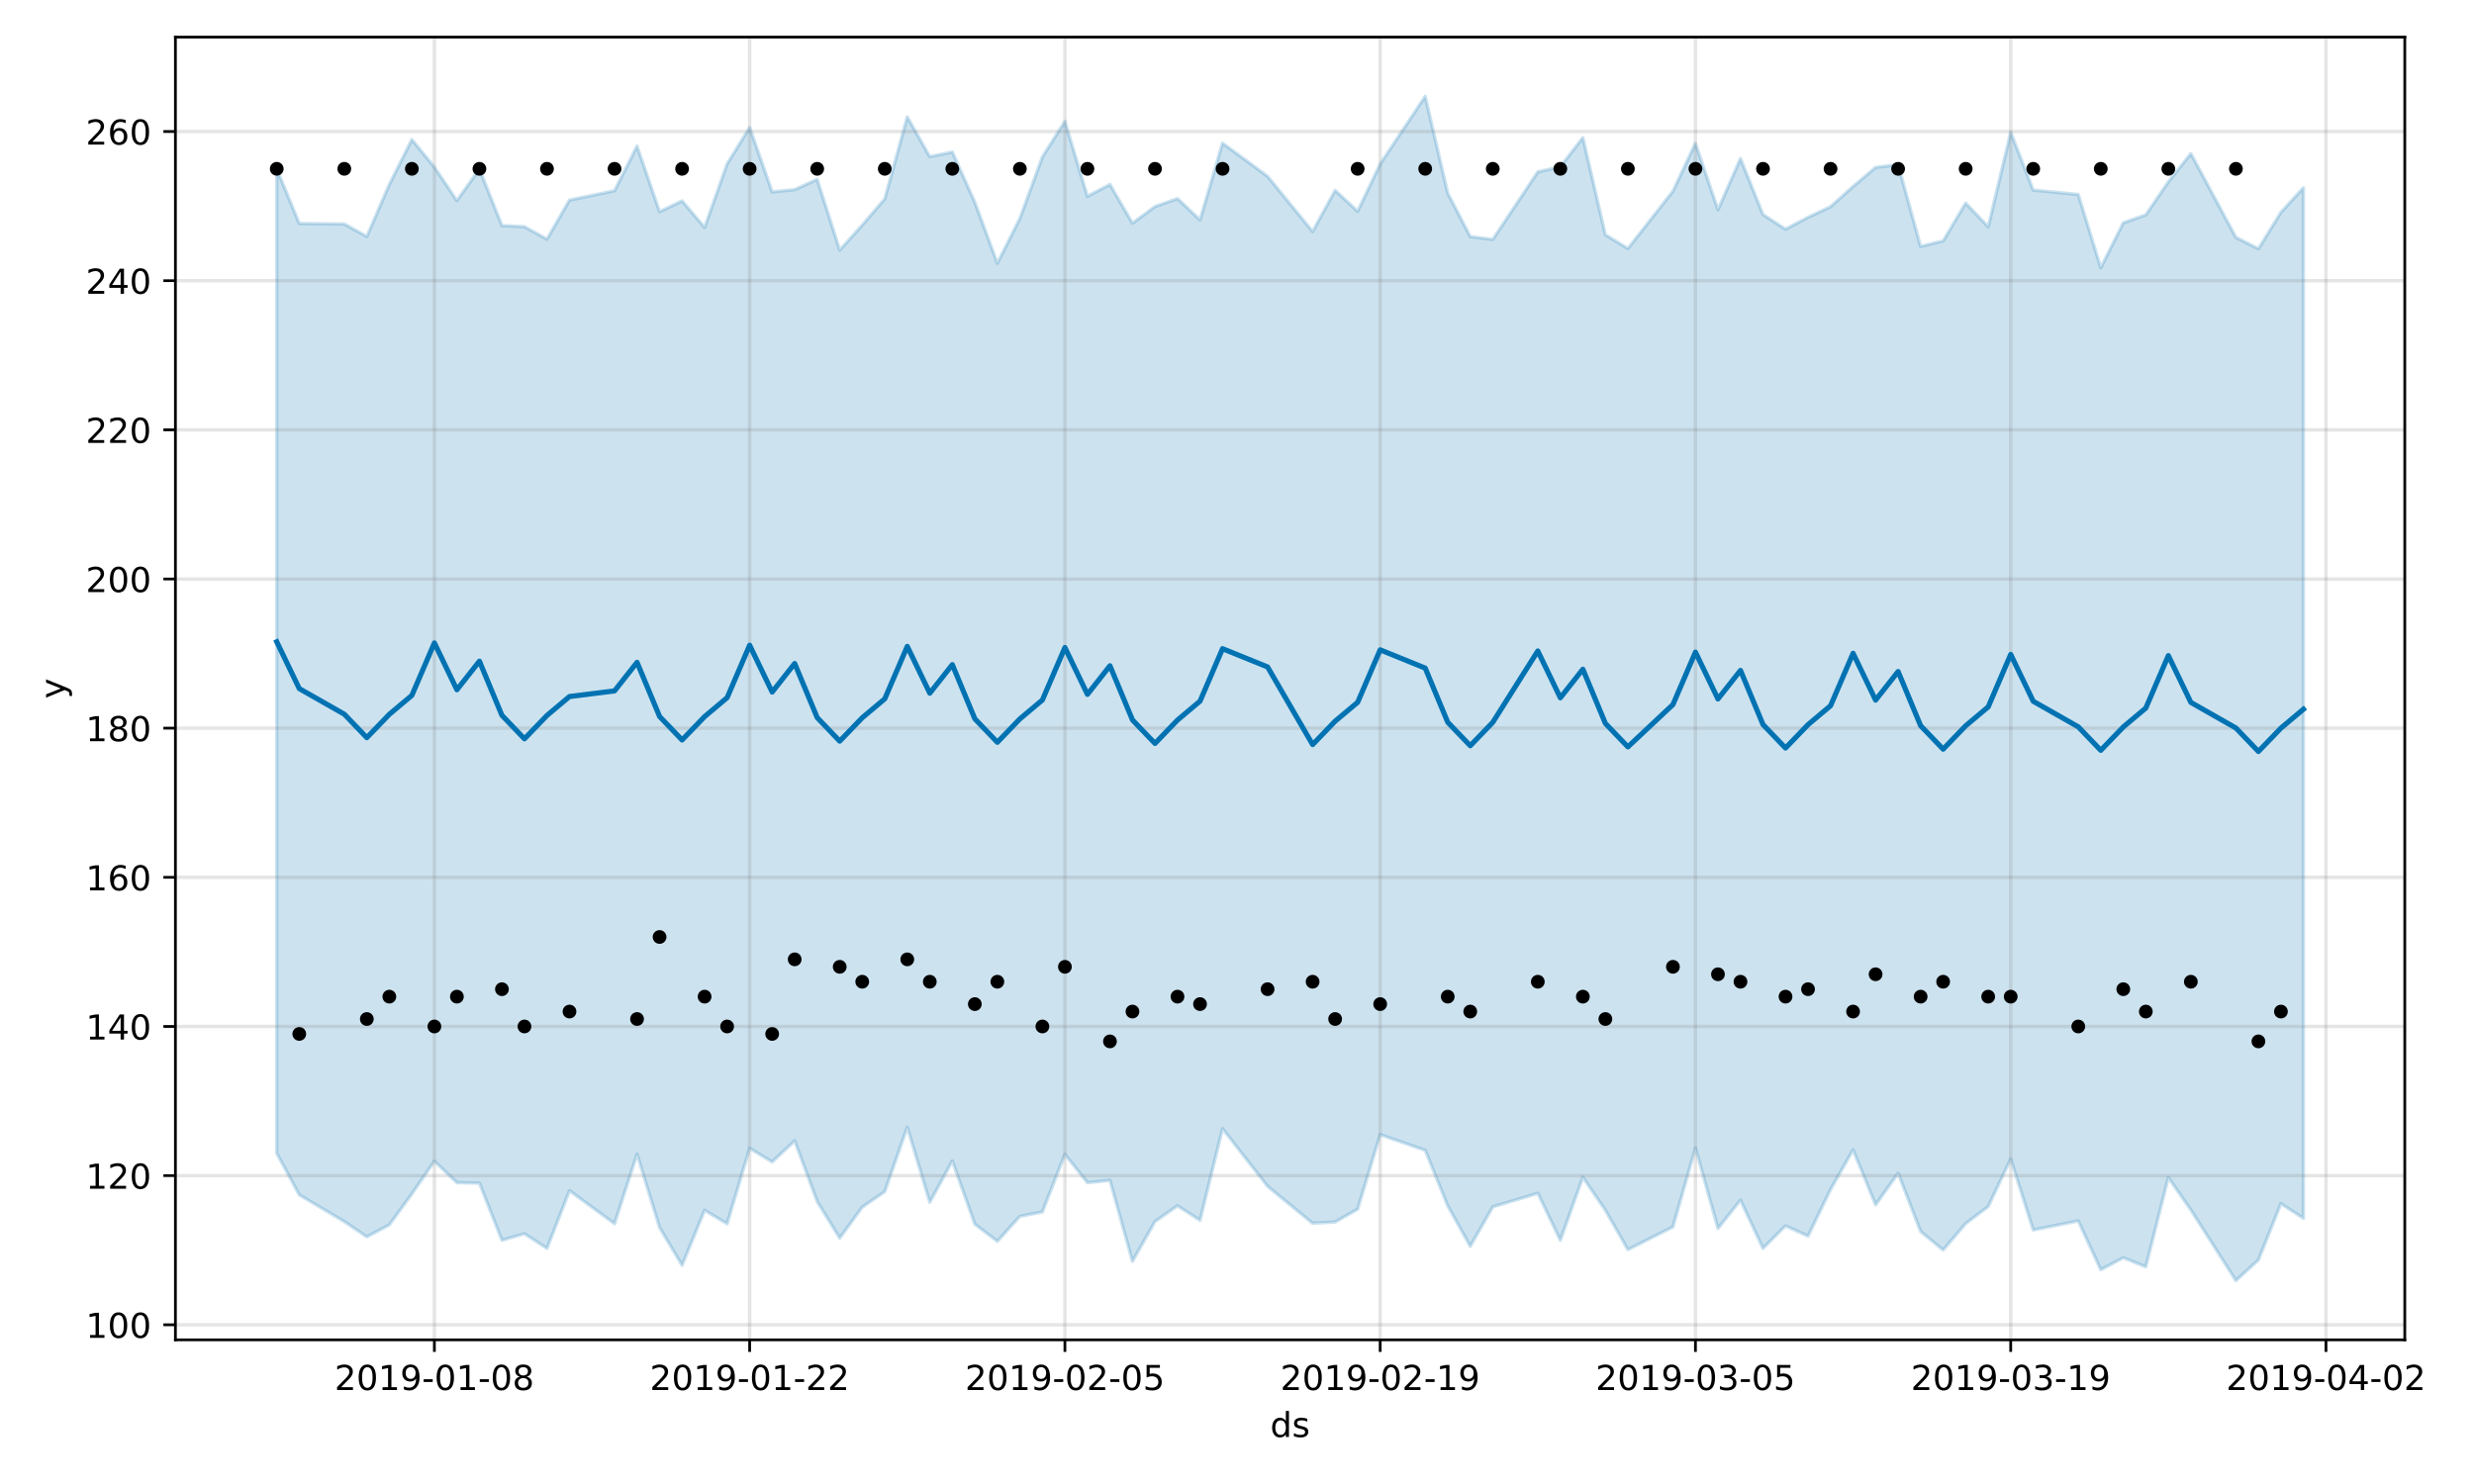 <?xml version="1.0" encoding="utf-8" standalone="no"?>
<!DOCTYPE svg PUBLIC "-//W3C//DTD SVG 1.1//EN"
  "http://www.w3.org/Graphics/SVG/1.1/DTD/svg11.dtd">
<!-- Created with matplotlib (https://matplotlib.org/) -->
<svg height="432pt" version="1.1" viewBox="0 0 720 432" width="720pt" xmlns="http://www.w3.org/2000/svg" xmlns:xlink="http://www.w3.org/1999/xlink">
 <defs>
  <style type="text/css">
*{stroke-linecap:butt;stroke-linejoin:round;}
  </style>
 </defs>
 <g id="figure_1">
  <g id="patch_1">
   <path d="M 0 432 
L 720 432 
L 720 0 
L 0 0 
z
" style="fill:#ffffff;"/>
  </g>
  <g id="axes_1">
   <g id="patch_2">
    <path d="M 51.05 390.04 
L 699.857 390.04 
L 699.857 10.8 
L 51.05 10.8 
z
" style="fill:#ffffff;"/>
   </g>
   <g id="PolyCollection_1">
    <defs>
     <path d="M 80.541 -382.845 
L 80.541 -96.241 
L 87.095 -84.165 
L 100.202 -76.398 
L 106.756 -71.954 
L 113.309 -75.447 
L 119.863 -84.447 
L 126.417 -93.961 
L 132.97 -87.723 
L 139.524 -87.586 
L 146.077 -70.953 
L 152.631 -72.851 
L 159.185 -68.586 
L 165.738 -85.379 
L 178.845 -75.782 
L 185.399 -96.014 
L 191.953 -74.659 
L 198.506 -63.658 
L 205.06 -79.681 
L 211.613 -75.749 
L 218.167 -97.738 
L 224.721 -93.75 
L 231.274 -99.881 
L 237.828 -82.226 
L 244.381 -71.571 
L 250.935 -80.596 
L 257.489 -85.11 
L 264.042 -103.85 
L 270.596 -81.99 
L 277.15 -94.043 
L 283.703 -75.642 
L 290.257 -70.643 
L 296.81 -77.915 
L 303.364 -79.194 
L 309.918 -96.001 
L 316.471 -87.714 
L 323.025 -88.383 
L 329.578 -64.803 
L 336.132 -76.388 
L 342.686 -80.992 
L 349.239 -76.751 
L 355.793 -103.43 
L 368.9 -86.65 
L 382.007 -75.898 
L 388.561 -76.27 
L 395.114 -80.005 
L 401.668 -101.695 
L 414.775 -97.138 
L 421.329 -80.962 
L 427.883 -69.196 
L 434.436 -80.671 
L 447.543 -84.619 
L 454.097 -70.961 
L 460.651 -89.292 
L 467.204 -79.688 
L 473.758 -68.227 
L 486.865 -74.833 
L 493.419 -97.816 
L 499.972 -74.39 
L 506.526 -82.631 
L 513.079 -68.58 
L 519.633 -75.137 
L 526.187 -72.181 
L 532.74 -85.726 
L 539.294 -97.277 
L 545.847 -81.267 
L 552.401 -90.463 
L 558.955 -73.507 
L 565.508 -68.11 
L 572.062 -75.809 
L 578.616 -80.76 
L 585.169 -94.612 
L 591.723 -73.949 
L 604.83 -76.574 
L 611.384 -62.366 
L 617.937 -65.872 
L 624.491 -63.232 
L 631.044 -89.216 
L 637.598 -79.774 
L 650.705 -59.198 
L 657.259 -65.209 
L 663.812 -81.611 
L 670.366 -77.353 
L 670.366 -377.344 
L 670.366 -377.344 
L 663.812 -370.196 
L 657.259 -359.58 
L 650.705 -362.896 
L 637.598 -387.287 
L 631.044 -379.057 
L 624.491 -369.447 
L 617.937 -367.139 
L 611.384 -354.056 
L 604.83 -375.394 
L 591.723 -376.667 
L 585.169 -393.486 
L 578.616 -365.966 
L 572.062 -372.878 
L 565.508 -361.864 
L 558.955 -360.264 
L 552.401 -384.083 
L 545.847 -383.263 
L 539.294 -377.712 
L 532.74 -371.833 
L 526.187 -368.739 
L 519.633 -365.288 
L 513.079 -369.556 
L 506.526 -385.844 
L 499.972 -370.938 
L 493.419 -390.283 
L 486.865 -376.341 
L 473.758 -359.642 
L 467.204 -363.666 
L 460.651 -391.93 
L 454.097 -383.469 
L 447.543 -381.955 
L 434.436 -362.294 
L 427.883 -363.129 
L 421.329 -375.767 
L 414.775 -403.962 
L 401.668 -384.248 
L 395.114 -370.488 
L 388.561 -376.572 
L 382.007 -364.594 
L 368.9 -380.668 
L 355.793 -390.324 
L 349.239 -367.989 
L 342.686 -374.192 
L 336.132 -371.871 
L 329.578 -367.024 
L 323.025 -378.301 
L 316.471 -374.853 
L 309.918 -396.696 
L 303.364 -386.316 
L 296.81 -368.418 
L 290.257 -355.369 
L 283.703 -373.134 
L 277.15 -387.74 
L 270.596 -386.394 
L 264.042 -397.956 
L 257.489 -374.111 
L 250.935 -366.477 
L 244.381 -359.193 
L 237.828 -379.788 
L 231.274 -376.806 
L 224.721 -376.154 
L 218.167 -394.893 
L 211.613 -384.292 
L 205.06 -365.793 
L 198.506 -373.522 
L 191.953 -370.372 
L 185.399 -389.475 
L 178.845 -376.476 
L 165.738 -373.757 
L 159.185 -362.377 
L 152.631 -366.003 
L 146.077 -366.333 
L 139.524 -382.797 
L 132.97 -373.589 
L 126.417 -383.354 
L 119.863 -391.378 
L 113.309 -378.312 
L 106.756 -363.159 
L 100.202 -366.795 
L 87.095 -366.943 
L 80.541 -382.845 
z
" id="me1bc5653a3" style="stroke:#0072b2;stroke-opacity:0.2;"/>
    </defs>
    <g clip-path="url(#pf77d37e602)">
     <use style="fill:#0072b2;fill-opacity:0.2;stroke:#0072b2;stroke-opacity:0.2;" x="0" xlink:href="#me1bc5653a3" y="432"/>
    </g>
   </g>
   <g id="matplotlib.axis_1">
    <g id="xtick_1">
     <g id="line2d_1">
      <path clip-path="url(#pf77d37e602)" d="M 126.417 390.04 
L 126.417 10.8 
" style="fill:none;stroke:#808080;stroke-linecap:square;stroke-opacity:0.2;"/>
     </g>
     <g id="line2d_2">
      <defs>
       <path d="M 0 0 
L 0 3.5 
" id="medd5eb5d88" style="stroke:#000000;stroke-width:0.8;"/>
      </defs>
      <g>
       <use style="stroke:#000000;stroke-width:0.8;" x="126.417" xlink:href="#medd5eb5d88" y="390.04"/>
      </g>
     </g>
     <g id="text_1">
      <!-- 2019-01-08 -->
      <defs>
       <path d="M 19.188 8.297 
L 53.609 8.297 
L 53.609 0 
L 7.328 0 
L 7.328 8.297 
Q 12.938 14.109 22.625 23.891 
Q 32.328 33.688 34.812 36.531 
Q 39.547 41.844 41.422 45.531 
Q 43.312 49.219 43.312 52.781 
Q 43.312 58.594 39.234 62.25 
Q 35.156 65.922 28.609 65.922 
Q 23.969 65.922 18.812 64.312 
Q 13.672 62.703 7.812 59.422 
L 7.812 69.391 
Q 13.766 71.781 18.938 73 
Q 24.125 74.219 28.422 74.219 
Q 39.75 74.219 46.484 68.547 
Q 53.219 62.891 53.219 53.422 
Q 53.219 48.922 51.531 44.891 
Q 49.859 40.875 45.406 35.406 
Q 44.188 33.984 37.641 27.219 
Q 31.109 20.453 19.188 8.297 
z
" id="DejaVuSans-50"/>
       <path d="M 31.781 66.406 
Q 24.172 66.406 20.328 58.906 
Q 16.5 51.422 16.5 36.375 
Q 16.5 21.391 20.328 13.891 
Q 24.172 6.391 31.781 6.391 
Q 39.453 6.391 43.281 13.891 
Q 47.125 21.391 47.125 36.375 
Q 47.125 51.422 43.281 58.906 
Q 39.453 66.406 31.781 66.406 
z
M 31.781 74.219 
Q 44.047 74.219 50.516 64.516 
Q 56.984 54.828 56.984 36.375 
Q 56.984 17.969 50.516 8.266 
Q 44.047 -1.422 31.781 -1.422 
Q 19.531 -1.422 13.062 8.266 
Q 6.594 17.969 6.594 36.375 
Q 6.594 54.828 13.062 64.516 
Q 19.531 74.219 31.781 74.219 
z
" id="DejaVuSans-48"/>
       <path d="M 12.406 8.297 
L 28.516 8.297 
L 28.516 63.922 
L 10.984 60.406 
L 10.984 69.391 
L 28.422 72.906 
L 38.281 72.906 
L 38.281 8.297 
L 54.391 8.297 
L 54.391 0 
L 12.406 0 
z
" id="DejaVuSans-49"/>
       <path d="M 10.984 1.516 
L 10.984 10.5 
Q 14.703 8.734 18.5 7.812 
Q 22.312 6.891 25.984 6.891 
Q 35.75 6.891 40.891 13.453 
Q 46.047 20.016 46.781 33.406 
Q 43.953 29.203 39.594 26.953 
Q 35.25 24.703 29.984 24.703 
Q 19.047 24.703 12.672 31.312 
Q 6.297 37.938 6.297 49.422 
Q 6.297 60.641 12.938 67.422 
Q 19.578 74.219 30.609 74.219 
Q 43.266 74.219 49.922 64.516 
Q 56.594 54.828 56.594 36.375 
Q 56.594 19.141 48.406 8.859 
Q 40.234 -1.422 26.422 -1.422 
Q 22.703 -1.422 18.891 -0.688 
Q 15.094 0.047 10.984 1.516 
z
M 30.609 32.422 
Q 37.25 32.422 41.125 36.953 
Q 45.016 41.5 45.016 49.422 
Q 45.016 57.281 41.125 61.844 
Q 37.25 66.406 30.609 66.406 
Q 23.969 66.406 20.094 61.844 
Q 16.219 57.281 16.219 49.422 
Q 16.219 41.5 20.094 36.953 
Q 23.969 32.422 30.609 32.422 
z
" id="DejaVuSans-57"/>
       <path d="M 4.891 31.391 
L 31.203 31.391 
L 31.203 23.391 
L 4.891 23.391 
z
" id="DejaVuSans-45"/>
       <path d="M 31.781 34.625 
Q 24.75 34.625 20.719 30.859 
Q 16.703 27.094 16.703 20.516 
Q 16.703 13.922 20.719 10.156 
Q 24.75 6.391 31.781 6.391 
Q 38.812 6.391 42.859 10.172 
Q 46.922 13.969 46.922 20.516 
Q 46.922 27.094 42.891 30.859 
Q 38.875 34.625 31.781 34.625 
z
M 21.922 38.812 
Q 15.578 40.375 12.031 44.719 
Q 8.5 49.078 8.5 55.328 
Q 8.5 64.062 14.719 69.141 
Q 20.953 74.219 31.781 74.219 
Q 42.672 74.219 48.875 69.141 
Q 55.078 64.062 55.078 55.328 
Q 55.078 49.078 51.531 44.719 
Q 48 40.375 41.703 38.812 
Q 48.828 37.156 52.797 32.312 
Q 56.781 27.484 56.781 20.516 
Q 56.781 9.906 50.312 4.234 
Q 43.844 -1.422 31.781 -1.422 
Q 19.734 -1.422 13.25 4.234 
Q 6.781 9.906 6.781 20.516 
Q 6.781 27.484 10.781 32.312 
Q 14.797 37.156 21.922 38.812 
z
M 18.312 54.391 
Q 18.312 48.734 21.844 45.562 
Q 25.391 42.391 31.781 42.391 
Q 38.141 42.391 41.719 45.562 
Q 45.312 48.734 45.312 54.391 
Q 45.312 60.062 41.719 63.234 
Q 38.141 66.406 31.781 66.406 
Q 25.391 66.406 21.844 63.234 
Q 18.312 60.062 18.312 54.391 
z
" id="DejaVuSans-56"/>
      </defs>
      <g transform="translate(97.359 404.638)scale(0.1 -0.1)">
       <use xlink:href="#DejaVuSans-50"/>
       <use x="63.623" xlink:href="#DejaVuSans-48"/>
       <use x="127.246" xlink:href="#DejaVuSans-49"/>
       <use x="190.869" xlink:href="#DejaVuSans-57"/>
       <use x="254.492" xlink:href="#DejaVuSans-45"/>
       <use x="290.576" xlink:href="#DejaVuSans-48"/>
       <use x="354.199" xlink:href="#DejaVuSans-49"/>
       <use x="417.822" xlink:href="#DejaVuSans-45"/>
       <use x="453.906" xlink:href="#DejaVuSans-48"/>
       <use x="517.529" xlink:href="#DejaVuSans-56"/>
      </g>
     </g>
    </g>
    <g id="xtick_2">
     <g id="line2d_3">
      <path clip-path="url(#pf77d37e602)" d="M 218.167 390.04 
L 218.167 10.8 
" style="fill:none;stroke:#808080;stroke-linecap:square;stroke-opacity:0.2;"/>
     </g>
     <g id="line2d_4">
      <g>
       <use style="stroke:#000000;stroke-width:0.8;" x="218.167" xlink:href="#medd5eb5d88" y="390.04"/>
      </g>
     </g>
     <g id="text_2">
      <!-- 2019-01-22 -->
      <g transform="translate(189.109 404.638)scale(0.1 -0.1)">
       <use xlink:href="#DejaVuSans-50"/>
       <use x="63.623" xlink:href="#DejaVuSans-48"/>
       <use x="127.246" xlink:href="#DejaVuSans-49"/>
       <use x="190.869" xlink:href="#DejaVuSans-57"/>
       <use x="254.492" xlink:href="#DejaVuSans-45"/>
       <use x="290.576" xlink:href="#DejaVuSans-48"/>
       <use x="354.199" xlink:href="#DejaVuSans-49"/>
       <use x="417.822" xlink:href="#DejaVuSans-45"/>
       <use x="453.906" xlink:href="#DejaVuSans-50"/>
       <use x="517.529" xlink:href="#DejaVuSans-50"/>
      </g>
     </g>
    </g>
    <g id="xtick_3">
     <g id="line2d_5">
      <path clip-path="url(#pf77d37e602)" d="M 309.918 390.04 
L 309.918 10.8 
" style="fill:none;stroke:#808080;stroke-linecap:square;stroke-opacity:0.2;"/>
     </g>
     <g id="line2d_6">
      <g>
       <use style="stroke:#000000;stroke-width:0.8;" x="309.918" xlink:href="#medd5eb5d88" y="390.04"/>
      </g>
     </g>
     <g id="text_3">
      <!-- 2019-02-05 -->
      <defs>
       <path d="M 10.797 72.906 
L 49.516 72.906 
L 49.516 64.594 
L 19.828 64.594 
L 19.828 46.734 
Q 21.969 47.469 24.109 47.828 
Q 26.266 48.188 28.422 48.188 
Q 40.625 48.188 47.75 41.5 
Q 54.891 34.812 54.891 23.391 
Q 54.891 11.625 47.562 5.094 
Q 40.234 -1.422 26.906 -1.422 
Q 22.312 -1.422 17.547 -0.641 
Q 12.797 0.141 7.719 1.703 
L 7.719 11.625 
Q 12.109 9.234 16.797 8.062 
Q 21.484 6.891 26.703 6.891 
Q 35.156 6.891 40.078 11.328 
Q 45.016 15.766 45.016 23.391 
Q 45.016 31 40.078 35.438 
Q 35.156 39.891 26.703 39.891 
Q 22.75 39.891 18.812 39.016 
Q 14.891 38.141 10.797 36.281 
z
" id="DejaVuSans-53"/>
      </defs>
      <g transform="translate(280.86 404.638)scale(0.1 -0.1)">
       <use xlink:href="#DejaVuSans-50"/>
       <use x="63.623" xlink:href="#DejaVuSans-48"/>
       <use x="127.246" xlink:href="#DejaVuSans-49"/>
       <use x="190.869" xlink:href="#DejaVuSans-57"/>
       <use x="254.492" xlink:href="#DejaVuSans-45"/>
       <use x="290.576" xlink:href="#DejaVuSans-48"/>
       <use x="354.199" xlink:href="#DejaVuSans-50"/>
       <use x="417.822" xlink:href="#DejaVuSans-45"/>
       <use x="453.906" xlink:href="#DejaVuSans-48"/>
       <use x="517.529" xlink:href="#DejaVuSans-53"/>
      </g>
     </g>
    </g>
    <g id="xtick_4">
     <g id="line2d_7">
      <path clip-path="url(#pf77d37e602)" d="M 401.668 390.04 
L 401.668 10.8 
" style="fill:none;stroke:#808080;stroke-linecap:square;stroke-opacity:0.2;"/>
     </g>
     <g id="line2d_8">
      <g>
       <use style="stroke:#000000;stroke-width:0.8;" x="401.668" xlink:href="#medd5eb5d88" y="390.04"/>
      </g>
     </g>
     <g id="text_4">
      <!-- 2019-02-19 -->
      <g transform="translate(372.61 404.638)scale(0.1 -0.1)">
       <use xlink:href="#DejaVuSans-50"/>
       <use x="63.623" xlink:href="#DejaVuSans-48"/>
       <use x="127.246" xlink:href="#DejaVuSans-49"/>
       <use x="190.869" xlink:href="#DejaVuSans-57"/>
       <use x="254.492" xlink:href="#DejaVuSans-45"/>
       <use x="290.576" xlink:href="#DejaVuSans-48"/>
       <use x="354.199" xlink:href="#DejaVuSans-50"/>
       <use x="417.822" xlink:href="#DejaVuSans-45"/>
       <use x="453.906" xlink:href="#DejaVuSans-49"/>
       <use x="517.529" xlink:href="#DejaVuSans-57"/>
      </g>
     </g>
    </g>
    <g id="xtick_5">
     <g id="line2d_9">
      <path clip-path="url(#pf77d37e602)" d="M 493.419 390.04 
L 493.419 10.8 
" style="fill:none;stroke:#808080;stroke-linecap:square;stroke-opacity:0.2;"/>
     </g>
     <g id="line2d_10">
      <g>
       <use style="stroke:#000000;stroke-width:0.8;" x="493.419" xlink:href="#medd5eb5d88" y="390.04"/>
      </g>
     </g>
     <g id="text_5">
      <!-- 2019-03-05 -->
      <defs>
       <path d="M 40.578 39.312 
Q 47.656 37.797 51.625 33 
Q 55.609 28.219 55.609 21.188 
Q 55.609 10.406 48.188 4.484 
Q 40.766 -1.422 27.094 -1.422 
Q 22.516 -1.422 17.656 -0.516 
Q 12.797 0.391 7.625 2.203 
L 7.625 11.719 
Q 11.719 9.328 16.594 8.109 
Q 21.484 6.891 26.812 6.891 
Q 36.078 6.891 40.938 10.547 
Q 45.797 14.203 45.797 21.188 
Q 45.797 27.641 41.281 31.266 
Q 36.766 34.906 28.719 34.906 
L 20.219 34.906 
L 20.219 43.016 
L 29.109 43.016 
Q 36.375 43.016 40.234 45.922 
Q 44.094 48.828 44.094 54.297 
Q 44.094 59.906 40.109 62.906 
Q 36.141 65.922 28.719 65.922 
Q 24.656 65.922 20.016 65.031 
Q 15.375 64.156 9.812 62.312 
L 9.812 71.094 
Q 15.438 72.656 20.344 73.438 
Q 25.25 74.219 29.594 74.219 
Q 40.828 74.219 47.359 69.109 
Q 53.906 64.016 53.906 55.328 
Q 53.906 49.266 50.438 45.094 
Q 46.969 40.922 40.578 39.312 
z
" id="DejaVuSans-51"/>
      </defs>
      <g transform="translate(464.361 404.638)scale(0.1 -0.1)">
       <use xlink:href="#DejaVuSans-50"/>
       <use x="63.623" xlink:href="#DejaVuSans-48"/>
       <use x="127.246" xlink:href="#DejaVuSans-49"/>
       <use x="190.869" xlink:href="#DejaVuSans-57"/>
       <use x="254.492" xlink:href="#DejaVuSans-45"/>
       <use x="290.576" xlink:href="#DejaVuSans-48"/>
       <use x="354.199" xlink:href="#DejaVuSans-51"/>
       <use x="417.822" xlink:href="#DejaVuSans-45"/>
       <use x="453.906" xlink:href="#DejaVuSans-48"/>
       <use x="517.529" xlink:href="#DejaVuSans-53"/>
      </g>
     </g>
    </g>
    <g id="xtick_6">
     <g id="line2d_11">
      <path clip-path="url(#pf77d37e602)" d="M 585.169 390.04 
L 585.169 10.8 
" style="fill:none;stroke:#808080;stroke-linecap:square;stroke-opacity:0.2;"/>
     </g>
     <g id="line2d_12">
      <g>
       <use style="stroke:#000000;stroke-width:0.8;" x="585.169" xlink:href="#medd5eb5d88" y="390.04"/>
      </g>
     </g>
     <g id="text_6">
      <!-- 2019-03-19 -->
      <g transform="translate(556.111 404.638)scale(0.1 -0.1)">
       <use xlink:href="#DejaVuSans-50"/>
       <use x="63.623" xlink:href="#DejaVuSans-48"/>
       <use x="127.246" xlink:href="#DejaVuSans-49"/>
       <use x="190.869" xlink:href="#DejaVuSans-57"/>
       <use x="254.492" xlink:href="#DejaVuSans-45"/>
       <use x="290.576" xlink:href="#DejaVuSans-48"/>
       <use x="354.199" xlink:href="#DejaVuSans-51"/>
       <use x="417.822" xlink:href="#DejaVuSans-45"/>
       <use x="453.906" xlink:href="#DejaVuSans-49"/>
       <use x="517.529" xlink:href="#DejaVuSans-57"/>
      </g>
     </g>
    </g>
    <g id="xtick_7">
     <g id="line2d_13">
      <path clip-path="url(#pf77d37e602)" d="M 676.92 390.04 
L 676.92 10.8 
" style="fill:none;stroke:#808080;stroke-linecap:square;stroke-opacity:0.2;"/>
     </g>
     <g id="line2d_14">
      <g>
       <use style="stroke:#000000;stroke-width:0.8;" x="676.92" xlink:href="#medd5eb5d88" y="390.04"/>
      </g>
     </g>
     <g id="text_7">
      <!-- 2019-04-02 -->
      <defs>
       <path d="M 37.797 64.312 
L 12.891 25.391 
L 37.797 25.391 
z
M 35.203 72.906 
L 47.609 72.906 
L 47.609 25.391 
L 58.016 25.391 
L 58.016 17.188 
L 47.609 17.188 
L 47.609 0 
L 37.797 0 
L 37.797 17.188 
L 4.891 17.188 
L 4.891 26.703 
z
" id="DejaVuSans-52"/>
      </defs>
      <g transform="translate(647.862 404.638)scale(0.1 -0.1)">
       <use xlink:href="#DejaVuSans-50"/>
       <use x="63.623" xlink:href="#DejaVuSans-48"/>
       <use x="127.246" xlink:href="#DejaVuSans-49"/>
       <use x="190.869" xlink:href="#DejaVuSans-57"/>
       <use x="254.492" xlink:href="#DejaVuSans-45"/>
       <use x="290.576" xlink:href="#DejaVuSans-48"/>
       <use x="354.199" xlink:href="#DejaVuSans-52"/>
       <use x="417.822" xlink:href="#DejaVuSans-45"/>
       <use x="453.906" xlink:href="#DejaVuSans-48"/>
       <use x="517.529" xlink:href="#DejaVuSans-50"/>
      </g>
     </g>
    </g>
    <g id="text_8">
     <!-- ds -->
     <defs>
      <path d="M 45.406 46.391 
L 45.406 75.984 
L 54.391 75.984 
L 54.391 0 
L 45.406 0 
L 45.406 8.203 
Q 42.578 3.328 38.25 0.953 
Q 33.938 -1.422 27.875 -1.422 
Q 17.969 -1.422 11.734 6.484 
Q 5.516 14.406 5.516 27.297 
Q 5.516 40.188 11.734 48.094 
Q 17.969 56 27.875 56 
Q 33.938 56 38.25 53.625 
Q 42.578 51.266 45.406 46.391 
z
M 14.797 27.297 
Q 14.797 17.391 18.875 11.75 
Q 22.953 6.109 30.078 6.109 
Q 37.203 6.109 41.297 11.75 
Q 45.406 17.391 45.406 27.297 
Q 45.406 37.203 41.297 42.844 
Q 37.203 48.484 30.078 48.484 
Q 22.953 48.484 18.875 42.844 
Q 14.797 37.203 14.797 27.297 
z
" id="DejaVuSans-100"/>
      <path d="M 44.281 53.078 
L 44.281 44.578 
Q 40.484 46.531 36.375 47.5 
Q 32.281 48.484 27.875 48.484 
Q 21.188 48.484 17.844 46.438 
Q 14.5 44.391 14.5 40.281 
Q 14.5 37.156 16.891 35.375 
Q 19.281 33.594 26.516 31.984 
L 29.594 31.297 
Q 39.156 29.25 43.188 25.516 
Q 47.219 21.781 47.219 15.094 
Q 47.219 7.469 41.188 3.016 
Q 35.156 -1.422 24.609 -1.422 
Q 20.219 -1.422 15.453 -0.562 
Q 10.688 0.297 5.422 2 
L 5.422 11.281 
Q 10.406 8.688 15.234 7.391 
Q 20.062 6.109 24.812 6.109 
Q 31.156 6.109 34.562 8.281 
Q 37.984 10.453 37.984 14.406 
Q 37.984 18.062 35.516 20.016 
Q 33.062 21.969 24.703 23.781 
L 21.578 24.516 
Q 13.234 26.266 9.516 29.906 
Q 5.812 33.547 5.812 39.891 
Q 5.812 47.609 11.281 51.797 
Q 16.75 56 26.812 56 
Q 31.781 56 36.172 55.266 
Q 40.578 54.547 44.281 53.078 
z
" id="DejaVuSans-115"/>
     </defs>
     <g transform="translate(369.675 418.317)scale(0.1 -0.1)">
      <use xlink:href="#DejaVuSans-100"/>
      <use x="63.477" xlink:href="#DejaVuSans-115"/>
     </g>
    </g>
   </g>
   <g id="matplotlib.axis_2">
    <g id="ytick_1">
     <g id="line2d_15">
      <path clip-path="url(#pf77d37e602)" d="M 51.05 385.653 
L 699.857 385.653 
" style="fill:none;stroke:#808080;stroke-linecap:square;stroke-opacity:0.2;"/>
     </g>
     <g id="line2d_16">
      <defs>
       <path d="M 0 0 
L -3.5 0 
" id="m40fb0128d8" style="stroke:#000000;stroke-width:0.8;"/>
      </defs>
      <g>
       <use style="stroke:#000000;stroke-width:0.8;" x="51.05" xlink:href="#m40fb0128d8" y="385.653"/>
      </g>
     </g>
     <g id="text_9">
      <!-- 100 -->
      <g transform="translate(24.962 389.453)scale(0.1 -0.1)">
       <use xlink:href="#DejaVuSans-49"/>
       <use x="63.623" xlink:href="#DejaVuSans-48"/>
       <use x="127.246" xlink:href="#DejaVuSans-48"/>
      </g>
     </g>
    </g>
    <g id="ytick_2">
     <g id="line2d_17">
      <path clip-path="url(#pf77d37e602)" d="M 51.05 342.233 
L 699.857 342.233 
" style="fill:none;stroke:#808080;stroke-linecap:square;stroke-opacity:0.2;"/>
     </g>
     <g id="line2d_18">
      <g>
       <use style="stroke:#000000;stroke-width:0.8;" x="51.05" xlink:href="#m40fb0128d8" y="342.233"/>
      </g>
     </g>
     <g id="text_10">
      <!-- 120 -->
      <g transform="translate(24.962 346.032)scale(0.1 -0.1)">
       <use xlink:href="#DejaVuSans-49"/>
       <use x="63.623" xlink:href="#DejaVuSans-50"/>
       <use x="127.246" xlink:href="#DejaVuSans-48"/>
      </g>
     </g>
    </g>
    <g id="ytick_3">
     <g id="line2d_19">
      <path clip-path="url(#pf77d37e602)" d="M 51.05 298.812 
L 699.857 298.812 
" style="fill:none;stroke:#808080;stroke-linecap:square;stroke-opacity:0.2;"/>
     </g>
     <g id="line2d_20">
      <g>
       <use style="stroke:#000000;stroke-width:0.8;" x="51.05" xlink:href="#m40fb0128d8" y="298.812"/>
      </g>
     </g>
     <g id="text_11">
      <!-- 140 -->
      <g transform="translate(24.962 302.611)scale(0.1 -0.1)">
       <use xlink:href="#DejaVuSans-49"/>
       <use x="63.623" xlink:href="#DejaVuSans-52"/>
       <use x="127.246" xlink:href="#DejaVuSans-48"/>
      </g>
     </g>
    </g>
    <g id="ytick_4">
     <g id="line2d_21">
      <path clip-path="url(#pf77d37e602)" d="M 51.05 255.391 
L 699.857 255.391 
" style="fill:none;stroke:#808080;stroke-linecap:square;stroke-opacity:0.2;"/>
     </g>
     <g id="line2d_22">
      <g>
       <use style="stroke:#000000;stroke-width:0.8;" x="51.05" xlink:href="#m40fb0128d8" y="255.391"/>
      </g>
     </g>
     <g id="text_12">
      <!-- 160 -->
      <defs>
       <path d="M 33.016 40.375 
Q 26.375 40.375 22.484 35.828 
Q 18.609 31.297 18.609 23.391 
Q 18.609 15.531 22.484 10.953 
Q 26.375 6.391 33.016 6.391 
Q 39.656 6.391 43.531 10.953 
Q 47.406 15.531 47.406 23.391 
Q 47.406 31.297 43.531 35.828 
Q 39.656 40.375 33.016 40.375 
z
M 52.594 71.297 
L 52.594 62.312 
Q 48.875 64.062 45.094 64.984 
Q 41.312 65.922 37.594 65.922 
Q 27.828 65.922 22.672 59.328 
Q 17.531 52.734 16.797 39.406 
Q 19.672 43.656 24.016 45.922 
Q 28.375 48.188 33.594 48.188 
Q 44.578 48.188 50.953 41.516 
Q 57.328 34.859 57.328 23.391 
Q 57.328 12.156 50.688 5.359 
Q 44.047 -1.422 33.016 -1.422 
Q 20.359 -1.422 13.672 8.266 
Q 6.984 17.969 6.984 36.375 
Q 6.984 53.656 15.188 63.938 
Q 23.391 74.219 37.203 74.219 
Q 40.922 74.219 44.703 73.484 
Q 48.484 72.75 52.594 71.297 
z
" id="DejaVuSans-54"/>
      </defs>
      <g transform="translate(24.962 259.19)scale(0.1 -0.1)">
       <use xlink:href="#DejaVuSans-49"/>
       <use x="63.623" xlink:href="#DejaVuSans-54"/>
       <use x="127.246" xlink:href="#DejaVuSans-48"/>
      </g>
     </g>
    </g>
    <g id="ytick_5">
     <g id="line2d_23">
      <path clip-path="url(#pf77d37e602)" d="M 51.05 211.971 
L 699.857 211.971 
" style="fill:none;stroke:#808080;stroke-linecap:square;stroke-opacity:0.2;"/>
     </g>
     <g id="line2d_24">
      <g>
       <use style="stroke:#000000;stroke-width:0.8;" x="51.05" xlink:href="#m40fb0128d8" y="211.971"/>
      </g>
     </g>
     <g id="text_13">
      <!-- 180 -->
      <g transform="translate(24.962 215.77)scale(0.1 -0.1)">
       <use xlink:href="#DejaVuSans-49"/>
       <use x="63.623" xlink:href="#DejaVuSans-56"/>
       <use x="127.246" xlink:href="#DejaVuSans-48"/>
      </g>
     </g>
    </g>
    <g id="ytick_6">
     <g id="line2d_25">
      <path clip-path="url(#pf77d37e602)" d="M 51.05 168.55 
L 699.857 168.55 
" style="fill:none;stroke:#808080;stroke-linecap:square;stroke-opacity:0.2;"/>
     </g>
     <g id="line2d_26">
      <g>
       <use style="stroke:#000000;stroke-width:0.8;" x="51.05" xlink:href="#m40fb0128d8" y="168.55"/>
      </g>
     </g>
     <g id="text_14">
      <!-- 200 -->
      <g transform="translate(24.962 172.349)scale(0.1 -0.1)">
       <use xlink:href="#DejaVuSans-50"/>
       <use x="63.623" xlink:href="#DejaVuSans-48"/>
       <use x="127.246" xlink:href="#DejaVuSans-48"/>
      </g>
     </g>
    </g>
    <g id="ytick_7">
     <g id="line2d_27">
      <path clip-path="url(#pf77d37e602)" d="M 51.05 125.129 
L 699.857 125.129 
" style="fill:none;stroke:#808080;stroke-linecap:square;stroke-opacity:0.2;"/>
     </g>
     <g id="line2d_28">
      <g>
       <use style="stroke:#000000;stroke-width:0.8;" x="51.05" xlink:href="#m40fb0128d8" y="125.129"/>
      </g>
     </g>
     <g id="text_15">
      <!-- 220 -->
      <g transform="translate(24.962 128.928)scale(0.1 -0.1)">
       <use xlink:href="#DejaVuSans-50"/>
       <use x="63.623" xlink:href="#DejaVuSans-50"/>
       <use x="127.246" xlink:href="#DejaVuSans-48"/>
      </g>
     </g>
    </g>
    <g id="ytick_8">
     <g id="line2d_29">
      <path clip-path="url(#pf77d37e602)" d="M 51.05 81.708 
L 699.857 81.708 
" style="fill:none;stroke:#808080;stroke-linecap:square;stroke-opacity:0.2;"/>
     </g>
     <g id="line2d_30">
      <g>
       <use style="stroke:#000000;stroke-width:0.8;" x="51.05" xlink:href="#m40fb0128d8" y="81.708"/>
      </g>
     </g>
     <g id="text_16">
      <!-- 240 -->
      <g transform="translate(24.962 85.508)scale(0.1 -0.1)">
       <use xlink:href="#DejaVuSans-50"/>
       <use x="63.623" xlink:href="#DejaVuSans-52"/>
       <use x="127.246" xlink:href="#DejaVuSans-48"/>
      </g>
     </g>
    </g>
    <g id="ytick_9">
     <g id="line2d_31">
      <path clip-path="url(#pf77d37e602)" d="M 51.05 38.288 
L 699.857 38.288 
" style="fill:none;stroke:#808080;stroke-linecap:square;stroke-opacity:0.2;"/>
     </g>
     <g id="line2d_32">
      <g>
       <use style="stroke:#000000;stroke-width:0.8;" x="51.05" xlink:href="#m40fb0128d8" y="38.288"/>
      </g>
     </g>
     <g id="text_17">
      <!-- 260 -->
      <g transform="translate(24.962 42.087)scale(0.1 -0.1)">
       <use xlink:href="#DejaVuSans-50"/>
       <use x="63.623" xlink:href="#DejaVuSans-54"/>
       <use x="127.246" xlink:href="#DejaVuSans-48"/>
      </g>
     </g>
    </g>
    <g id="text_18">
     <!-- y -->
     <defs>
      <path d="M 32.172 -5.078 
Q 28.375 -14.844 24.75 -17.812 
Q 21.141 -20.797 15.094 -20.797 
L 7.906 -20.797 
L 7.906 -13.281 
L 13.188 -13.281 
Q 16.891 -13.281 18.938 -11.516 
Q 21 -9.766 23.484 -3.219 
L 25.094 0.875 
L 2.984 54.688 
L 12.5 54.688 
L 29.594 11.922 
L 46.688 54.688 
L 56.203 54.688 
z
" id="DejaVuSans-121"/>
     </defs>
     <g transform="translate(18.883 203.379)rotate(-90)scale(0.1 -0.1)">
      <use xlink:href="#DejaVuSans-121"/>
     </g>
    </g>
   </g>
   <g id="line2d_33">
    <defs>
     <path d="M 0 1.5 
C 0.398 1.5 0.779 1.342 1.061 1.061 
C 1.342 0.779 1.5 0.398 1.5 0 
C 1.5 -0.398 1.342 -0.779 1.061 -1.061 
C 0.779 -1.342 0.398 -1.5 0 -1.5 
C -0.398 -1.5 -0.779 -1.342 -1.061 -1.061 
C -1.342 -0.779 -1.5 -0.398 -1.5 0 
C -1.5 0.398 -1.342 0.779 -1.061 1.061 
C -0.779 1.342 -0.398 1.5 0 1.5 
z
" id="m96795d9a5b" style="stroke:#000000;"/>
    </defs>
    <g clip-path="url(#pf77d37e602)">
     <use style="stroke:#000000;" x="80.541" xlink:href="#m96795d9a5b" y="49.143"/>
     <use style="stroke:#000000;" x="87.095" xlink:href="#m96795d9a5b" y="300.983"/>
     <use style="stroke:#000000;" x="100.202" xlink:href="#m96795d9a5b" y="49.143"/>
     <use style="stroke:#000000;" x="106.756" xlink:href="#m96795d9a5b" y="296.641"/>
     <use style="stroke:#000000;" x="113.309" xlink:href="#m96795d9a5b" y="290.128"/>
     <use style="stroke:#000000;" x="119.863" xlink:href="#m96795d9a5b" y="49.143"/>
     <use style="stroke:#000000;" x="126.417" xlink:href="#m96795d9a5b" y="298.812"/>
     <use style="stroke:#000000;" x="132.97" xlink:href="#m96795d9a5b" y="290.128"/>
     <use style="stroke:#000000;" x="139.524" xlink:href="#m96795d9a5b" y="49.143"/>
     <use style="stroke:#000000;" x="146.077" xlink:href="#m96795d9a5b" y="287.957"/>
     <use style="stroke:#000000;" x="152.631" xlink:href="#m96795d9a5b" y="298.812"/>
     <use style="stroke:#000000;" x="159.185" xlink:href="#m96795d9a5b" y="49.143"/>
     <use style="stroke:#000000;" x="165.738" xlink:href="#m96795d9a5b" y="294.47"/>
     <use style="stroke:#000000;" x="178.845" xlink:href="#m96795d9a5b" y="49.143"/>
     <use style="stroke:#000000;" x="185.399" xlink:href="#m96795d9a5b" y="296.641"/>
     <use style="stroke:#000000;" x="191.953" xlink:href="#m96795d9a5b" y="272.76"/>
     <use style="stroke:#000000;" x="198.506" xlink:href="#m96795d9a5b" y="49.143"/>
     <use style="stroke:#000000;" x="205.06" xlink:href="#m96795d9a5b" y="290.128"/>
     <use style="stroke:#000000;" x="211.613" xlink:href="#m96795d9a5b" y="298.812"/>
     <use style="stroke:#000000;" x="218.167" xlink:href="#m96795d9a5b" y="49.143"/>
     <use style="stroke:#000000;" x="224.721" xlink:href="#m96795d9a5b" y="300.983"/>
     <use style="stroke:#000000;" x="231.274" xlink:href="#m96795d9a5b" y="279.273"/>
     <use style="stroke:#000000;" x="237.828" xlink:href="#m96795d9a5b" y="49.143"/>
     <use style="stroke:#000000;" x="244.381" xlink:href="#m96795d9a5b" y="281.444"/>
     <use style="stroke:#000000;" x="250.935" xlink:href="#m96795d9a5b" y="285.786"/>
     <use style="stroke:#000000;" x="257.489" xlink:href="#m96795d9a5b" y="49.143"/>
     <use style="stroke:#000000;" x="264.042" xlink:href="#m96795d9a5b" y="279.273"/>
     <use style="stroke:#000000;" x="270.596" xlink:href="#m96795d9a5b" y="285.786"/>
     <use style="stroke:#000000;" x="277.15" xlink:href="#m96795d9a5b" y="49.143"/>
     <use style="stroke:#000000;" x="283.703" xlink:href="#m96795d9a5b" y="292.299"/>
     <use style="stroke:#000000;" x="290.257" xlink:href="#m96795d9a5b" y="285.786"/>
     <use style="stroke:#000000;" x="296.81" xlink:href="#m96795d9a5b" y="49.143"/>
     <use style="stroke:#000000;" x="303.364" xlink:href="#m96795d9a5b" y="298.812"/>
     <use style="stroke:#000000;" x="309.918" xlink:href="#m96795d9a5b" y="281.444"/>
     <use style="stroke:#000000;" x="316.471" xlink:href="#m96795d9a5b" y="49.143"/>
     <use style="stroke:#000000;" x="323.025" xlink:href="#m96795d9a5b" y="303.154"/>
     <use style="stroke:#000000;" x="329.578" xlink:href="#m96795d9a5b" y="294.47"/>
     <use style="stroke:#000000;" x="336.132" xlink:href="#m96795d9a5b" y="49.143"/>
     <use style="stroke:#000000;" x="342.686" xlink:href="#m96795d9a5b" y="290.128"/>
     <use style="stroke:#000000;" x="349.239" xlink:href="#m96795d9a5b" y="292.299"/>
     <use style="stroke:#000000;" x="355.793" xlink:href="#m96795d9a5b" y="49.143"/>
     <use style="stroke:#000000;" x="368.9" xlink:href="#m96795d9a5b" y="287.957"/>
     <use style="stroke:#000000;" x="382.007" xlink:href="#m96795d9a5b" y="285.786"/>
     <use style="stroke:#000000;" x="388.561" xlink:href="#m96795d9a5b" y="296.641"/>
     <use style="stroke:#000000;" x="395.114" xlink:href="#m96795d9a5b" y="49.143"/>
     <use style="stroke:#000000;" x="401.668" xlink:href="#m96795d9a5b" y="292.299"/>
     <use style="stroke:#000000;" x="414.775" xlink:href="#m96795d9a5b" y="49.143"/>
     <use style="stroke:#000000;" x="421.329" xlink:href="#m96795d9a5b" y="290.128"/>
     <use style="stroke:#000000;" x="427.883" xlink:href="#m96795d9a5b" y="294.47"/>
     <use style="stroke:#000000;" x="434.436" xlink:href="#m96795d9a5b" y="49.143"/>
     <use style="stroke:#000000;" x="447.543" xlink:href="#m96795d9a5b" y="285.786"/>
     <use style="stroke:#000000;" x="454.097" xlink:href="#m96795d9a5b" y="49.143"/>
     <use style="stroke:#000000;" x="460.651" xlink:href="#m96795d9a5b" y="290.128"/>
     <use style="stroke:#000000;" x="467.204" xlink:href="#m96795d9a5b" y="296.641"/>
     <use style="stroke:#000000;" x="473.758" xlink:href="#m96795d9a5b" y="49.143"/>
     <use style="stroke:#000000;" x="486.865" xlink:href="#m96795d9a5b" y="281.444"/>
     <use style="stroke:#000000;" x="493.419" xlink:href="#m96795d9a5b" y="49.143"/>
     <use style="stroke:#000000;" x="499.972" xlink:href="#m96795d9a5b" y="283.615"/>
     <use style="stroke:#000000;" x="506.526" xlink:href="#m96795d9a5b" y="285.786"/>
     <use style="stroke:#000000;" x="513.079" xlink:href="#m96795d9a5b" y="49.143"/>
     <use style="stroke:#000000;" x="519.633" xlink:href="#m96795d9a5b" y="290.128"/>
     <use style="stroke:#000000;" x="526.187" xlink:href="#m96795d9a5b" y="287.957"/>
     <use style="stroke:#000000;" x="532.74" xlink:href="#m96795d9a5b" y="49.143"/>
     <use style="stroke:#000000;" x="539.294" xlink:href="#m96795d9a5b" y="294.47"/>
     <use style="stroke:#000000;" x="545.847" xlink:href="#m96795d9a5b" y="283.615"/>
     <use style="stroke:#000000;" x="552.401" xlink:href="#m96795d9a5b" y="49.143"/>
     <use style="stroke:#000000;" x="558.955" xlink:href="#m96795d9a5b" y="290.128"/>
     <use style="stroke:#000000;" x="565.508" xlink:href="#m96795d9a5b" y="285.786"/>
     <use style="stroke:#000000;" x="572.062" xlink:href="#m96795d9a5b" y="49.143"/>
     <use style="stroke:#000000;" x="578.616" xlink:href="#m96795d9a5b" y="290.128"/>
     <use style="stroke:#000000;" x="585.169" xlink:href="#m96795d9a5b" y="290.128"/>
     <use style="stroke:#000000;" x="591.723" xlink:href="#m96795d9a5b" y="49.143"/>
     <use style="stroke:#000000;" x="604.83" xlink:href="#m96795d9a5b" y="298.812"/>
     <use style="stroke:#000000;" x="611.384" xlink:href="#m96795d9a5b" y="49.143"/>
     <use style="stroke:#000000;" x="617.937" xlink:href="#m96795d9a5b" y="287.957"/>
     <use style="stroke:#000000;" x="624.491" xlink:href="#m96795d9a5b" y="294.47"/>
     <use style="stroke:#000000;" x="631.044" xlink:href="#m96795d9a5b" y="49.143"/>
     <use style="stroke:#000000;" x="637.598" xlink:href="#m96795d9a5b" y="285.786"/>
     <use style="stroke:#000000;" x="650.705" xlink:href="#m96795d9a5b" y="49.143"/>
     <use style="stroke:#000000;" x="657.259" xlink:href="#m96795d9a5b" y="303.154"/>
     <use style="stroke:#000000;" x="663.812" xlink:href="#m96795d9a5b" y="294.47"/>
    </g>
   </g>
   <g id="line2d_34">
    <path clip-path="url(#pf77d37e602)" d="M 80.541 186.827 
L 87.095 200.455 
L 100.202 207.902 
L 106.756 214.739 
L 113.309 207.938 
L 119.863 202.434 
L 126.417 187.162 
L 132.97 200.79 
L 139.524 192.475 
L 146.077 208.237 
L 152.631 215.074 
L 159.185 208.273 
L 165.738 202.769 
L 178.845 201.125 
L 185.399 192.81 
L 191.953 208.572 
L 198.506 215.409 
L 205.06 208.608 
L 211.613 203.104 
L 218.167 187.832 
L 224.721 201.46 
L 231.274 193.145 
L 237.828 208.907 
L 244.381 215.744 
L 250.935 208.943 
L 257.489 203.439 
L 264.042 188.167 
L 270.596 201.795 
L 277.15 193.48 
L 283.703 209.242 
L 290.257 216.079 
L 296.81 209.278 
L 303.364 203.774 
L 309.918 188.502 
L 316.471 202.13 
L 323.025 193.814 
L 329.578 209.577 
L 336.132 216.413 
L 342.686 209.612 
L 349.239 204.109 
L 355.793 188.837 
L 368.9 194.149 
L 382.007 216.748 
L 388.561 209.947 
L 395.114 204.444 
L 401.668 189.171 
L 414.775 194.484 
L 421.329 210.247 
L 427.883 217.083 
L 434.436 210.282 
L 447.543 189.506 
L 454.097 203.134 
L 460.651 194.819 
L 467.204 210.582 
L 473.758 217.418 
L 486.865 205.113 
L 493.419 189.841 
L 499.972 203.469 
L 506.526 195.154 
L 513.079 210.917 
L 519.633 217.753 
L 526.187 210.952 
L 532.74 205.448 
L 539.294 190.176 
L 545.847 203.804 
L 552.401 195.489 
L 558.955 211.252 
L 565.508 218.088 
L 572.062 211.287 
L 578.616 205.783 
L 585.169 190.511 
L 591.723 204.139 
L 604.83 211.586 
L 611.384 218.423 
L 617.937 211.622 
L 624.491 206.118 
L 631.044 190.846 
L 637.598 204.474 
L 650.705 211.921 
L 657.259 218.758 
L 663.812 211.957 
L 670.366 206.453 
" style="fill:none;stroke:#0072b2;stroke-linecap:square;stroke-width:1.5;"/>
   </g>
   <g id="patch_3">
    <path d="M 51.05 390.04 
L 51.05 10.8 
" style="fill:none;stroke:#000000;stroke-linecap:square;stroke-linejoin:miter;stroke-width:0.8;"/>
   </g>
   <g id="patch_4">
    <path d="M 699.857 390.04 
L 699.857 10.8 
" style="fill:none;stroke:#000000;stroke-linecap:square;stroke-linejoin:miter;stroke-width:0.8;"/>
   </g>
   <g id="patch_5">
    <path d="M 51.05 390.04 
L 699.857 390.04 
" style="fill:none;stroke:#000000;stroke-linecap:square;stroke-linejoin:miter;stroke-width:0.8;"/>
   </g>
   <g id="patch_6">
    <path d="M 51.05 10.8 
L 699.857 10.8 
" style="fill:none;stroke:#000000;stroke-linecap:square;stroke-linejoin:miter;stroke-width:0.8;"/>
   </g>
  </g>
 </g>
 <defs>
  <clipPath id="pf77d37e602">
   <rect height="379.24" width="648.807" x="51.05" y="10.8"/>
  </clipPath>
 </defs>
</svg>
